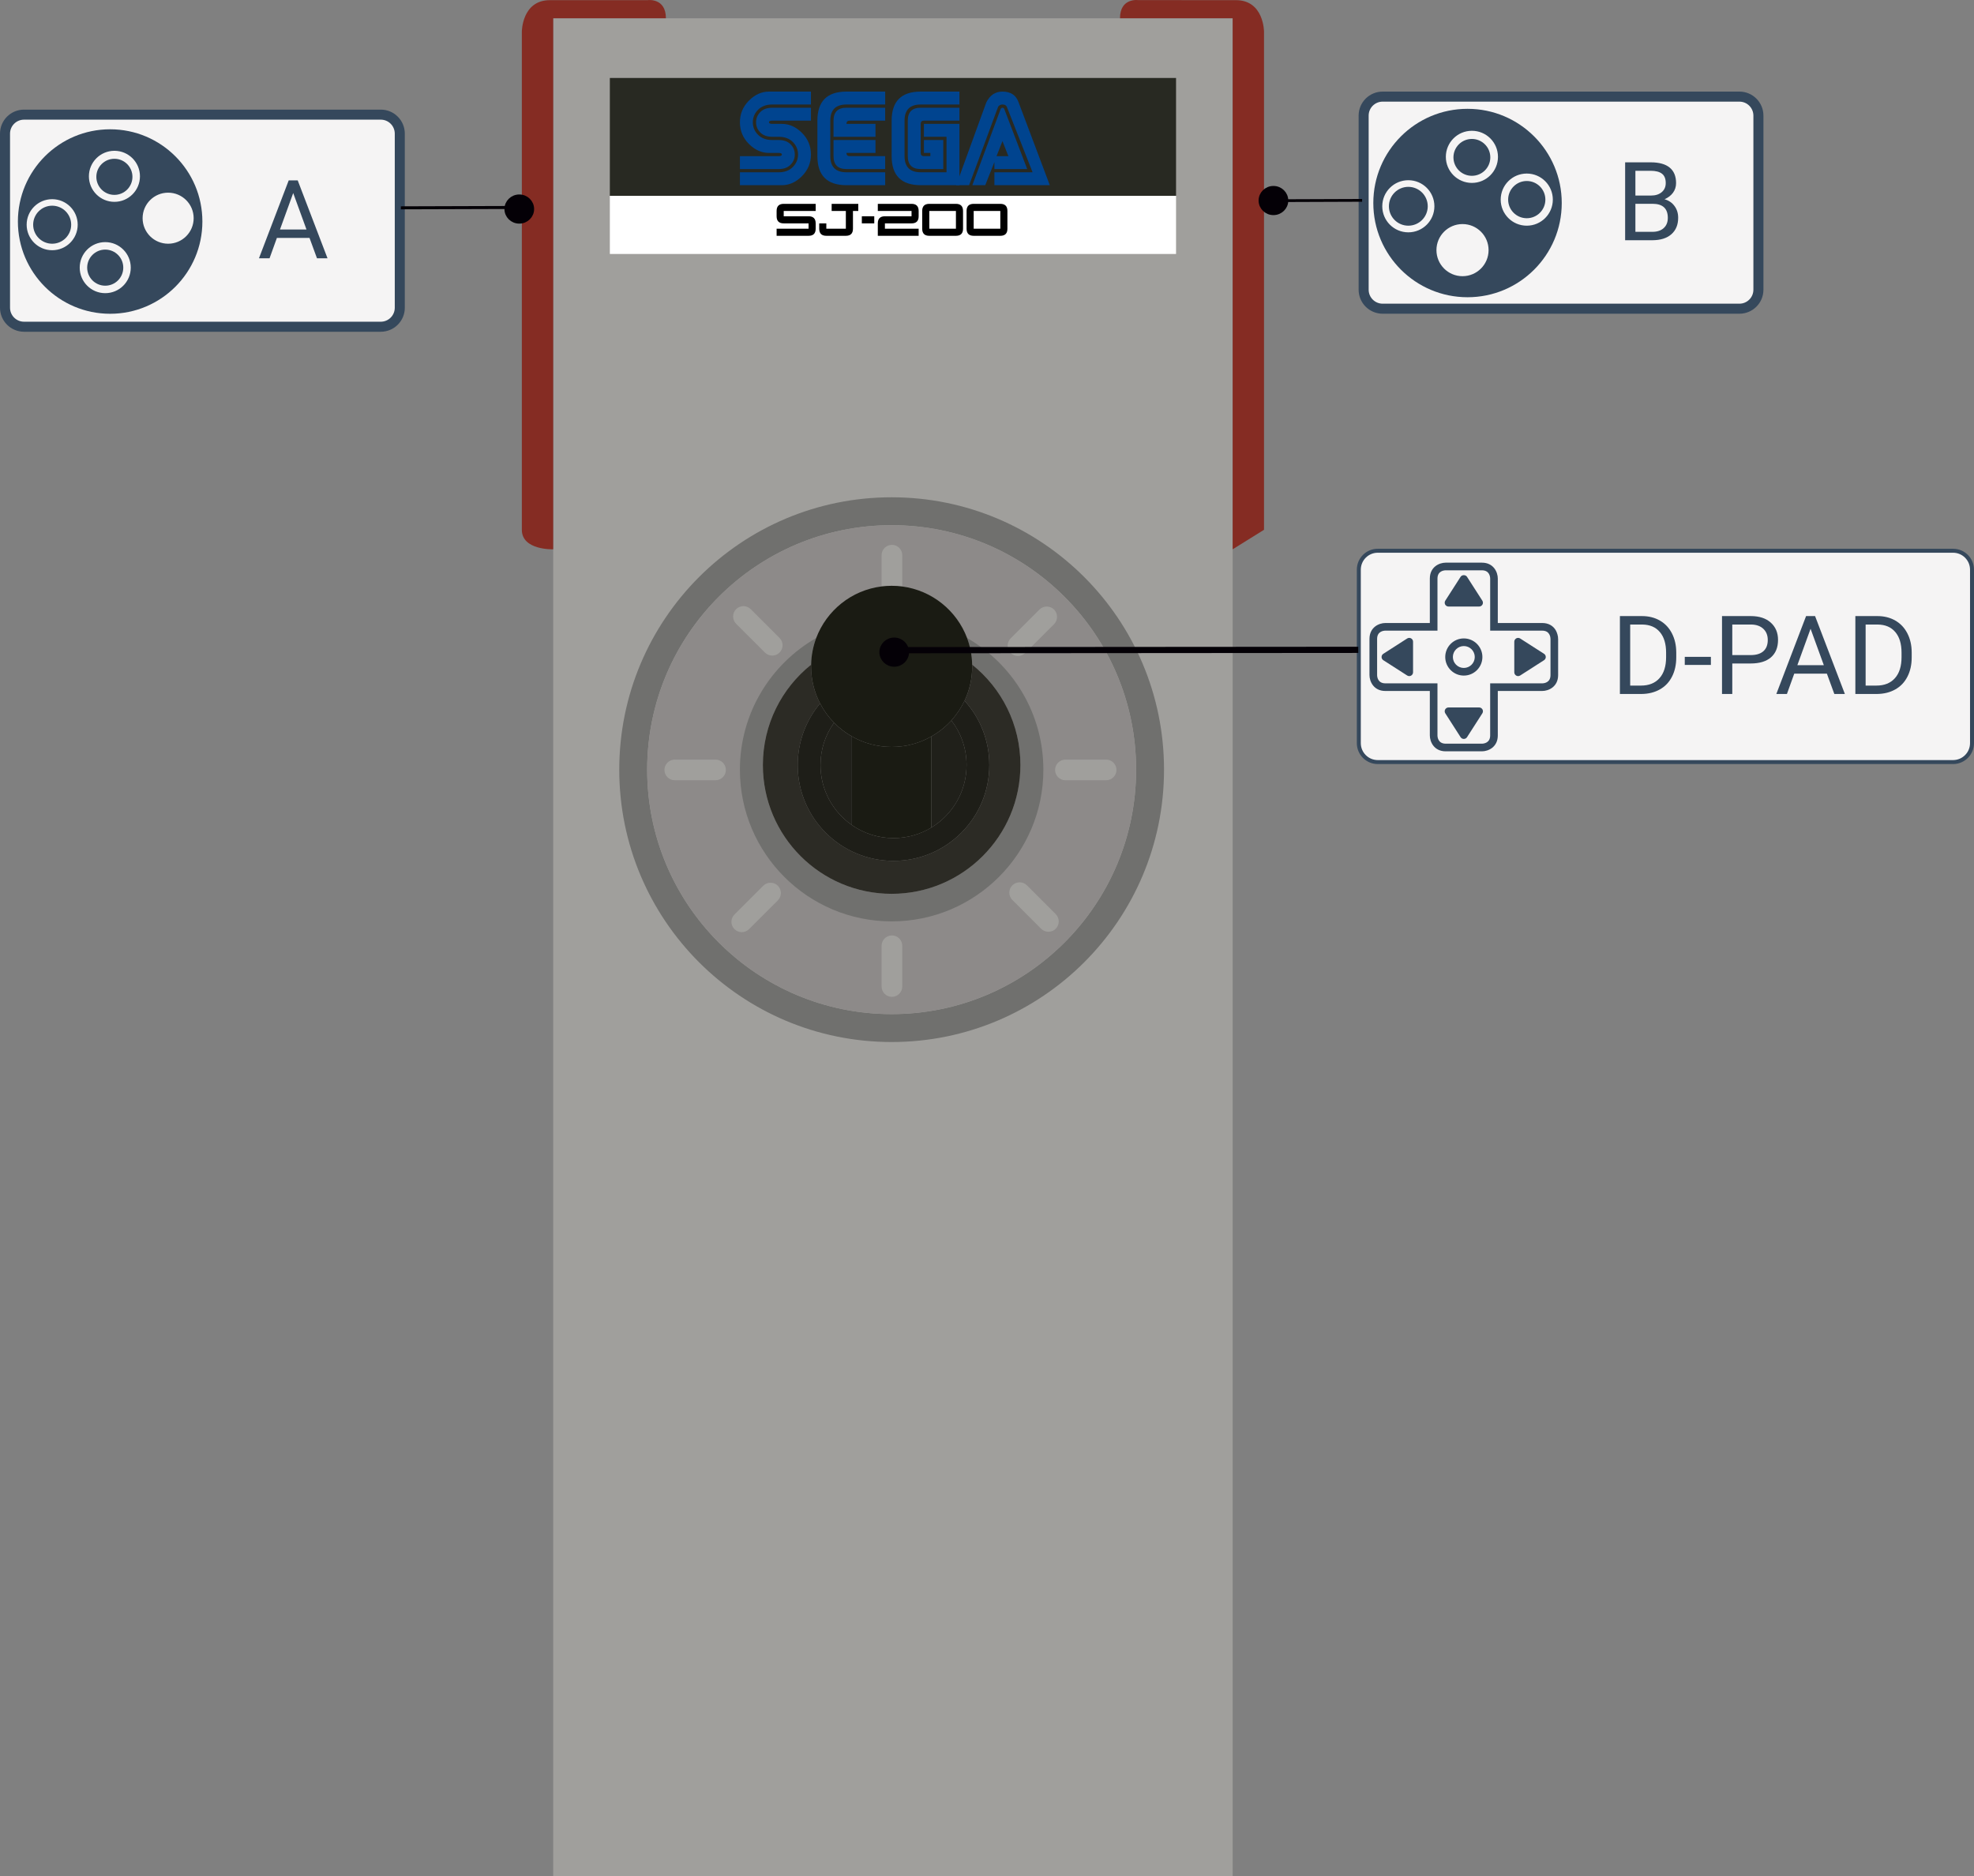 <svg enable-background="new 0 0 376.24 357.583" viewBox="0 0 376.24 357.583" xmlns="http://www.w3.org/2000/svg" xmlns:xlink="http://www.w3.org/1999/xlink"><rect x="0" y="0" width="376.24" height="357.583" fill="#808080" stroke="none"/><clipPath id="a"><path d="m3.312 24.643h35.226v35.226h-35.226z"/></clipPath><clipPath id="b"><path d="m261.651 20.741h35.977v35.977h-35.977z"/></clipPath><path d="m105.438 3.486h129.504v354.097h-129.504z" fill="#a09f9c"/><path d="m126.92 3.486h-21.482v101.214s-5.976.219-5.976-3.719 0-94.94 0-94.94 0-6.011 5.355-6.011h18.603s3.5-.517 3.5 3.456z" fill="#852c23"/><path d="m240.918 6.041v94.94s-5.976 3.719-5.976 3.719v-101.214h-21.473c0-3.973 3.5-3.465 3.5-3.465s13.23.009 18.594.009c5.355 0 5.355 6.011 5.355 6.011z" fill="#852c23"/><path d="m116.236 14.861h107.917v22.462h-107.917z" fill="#282922"/><path d="m116.236 37.323h107.917v11.087h-107.917z" fill="#fff"/><path d="m148.021 41.223v-1.015c0-.902.451-1.354 1.354-1.354h6.091v1.354h-6.091v1.015h4.737c.902 0 1.354.451 1.354 1.354v1.015c0 .902-.451 1.354-1.354 1.354h-6.091v-1.354h6.091v-1.015h-4.737c-.903 0-1.354-.451-1.354-1.354z"/><path d="m158.511 40.208v-1.354h5.076v1.354h-1.015v3.384c0 .902-.451 1.354-1.354 1.354h-3.722c-.902 0-1.354-.451-1.354-1.354v-1.015h1.354v1.015h3.722v-3.384z"/><path d="m164.264 42.577v-1.354h2.369v1.354z"/><path d="m175.092 41.223c0 .902-.451 1.354-1.354 1.354h-5.076v1.015h6.429v1.354h-7.783v-2.369c0-.902.451-1.354 1.354-1.354h5.076v-1.015h-6.429v-1.354h6.429c.902 0 1.354.451 1.354 1.354z"/><path d="m183.552 43.592c0 .902-.451 1.354-1.354 1.354h-5.076c-.902 0-1.354-.451-1.354-1.354v-3.384c0-.902.451-1.354 1.354-1.354h5.076c.902 0 1.354.451 1.354 1.354zm-1.354 0v-3.384h-5.076v3.384z"/><path d="m192.012 43.592c0 .902-.451 1.354-1.354 1.354h-5.076c-.902 0-1.354-.451-1.354-1.354v-3.384c0-.902.451-1.354 1.354-1.354h5.076c.902 0 1.354.451 1.354 1.354zm-1.354 0v-3.384h-5.076v3.384z"/><path d="m169.945 94.786c-28.675 0-51.915 23.241-51.915 51.915 0 28.675 23.241 51.915 51.915 51.915 28.675 0 51.915-23.241 51.915-51.915s-23.241-51.915-51.915-51.915zm0 98.511c-25.734 0-46.595-20.861-46.595-46.595 0-25.735 20.861-46.595 46.595-46.595 25.735 0 46.595 20.861 46.595 46.595s-20.861 46.595-46.595 46.595z" fill="#70706e"/><circle cx="169.945" cy="146.702" fill="#8d8a89" r="46.595"/><path d="m198.864 146.702c0 15.969-12.95 28.92-28.92 28.92s-28.92-12.95-28.92-28.92c0-10.737 5.854-20.108 14.543-25.096-.595 1.584-.936 3.29-.971 5.075v.009c-5.609 4.489-9.197 11.393-9.197 19.137 0 13.554 10.99 24.544 24.544 24.544s24.544-10.99 24.544-24.544c0-7.744-3.588-14.648-9.196-19.137v-.009c-.035-1.785-.376-3.491-.971-5.075 8.69 4.987 14.544 14.359 14.544 25.096z" fill="#70706e"/><path d="m194.489 145.826c0 13.554-10.99 24.544-24.544 24.544s-24.544-10.99-24.544-24.544c0-7.744 3.588-14.648 9.197-19.137-.009.105-.009.219-.009.324 0 2.546.621 4.953 1.724 7.07-2.669 3.176-4.27 7.272-4.27 11.743 0 10.089 8.173 18.262 18.262 18.262s18.262-8.173 18.262-18.262c0-4.716-1.785-9.022-4.725-12.259.936-1.995 1.461-4.209 1.461-6.554 0-.105 0-.219-.009-.324 5.608 4.49 9.195 11.393 9.195 19.137z" fill="#2c2b25"/><path d="m138.348 146.754c0 .543-.219 1.033-.577 1.391-.359.359-.849.578-1.391.578h-7.77c-1.085 0-1.969-.884-1.969-1.969 0-.543.219-1.033.577-1.391.359-.359.849-.577 1.391-.577h7.77c1.085-.001 1.969.883 1.969 1.968zm72.478-1.969h-7.761c-.543 0-1.033.219-1.391.577-.359.359-.577.849-.577 1.391 0 1.085.884 1.969 1.969 1.969h7.761c.543 0 1.033-.219 1.391-.578.359-.359.578-.849.578-1.391-.001-1.084-.885-1.968-1.97-1.968zm-39.437 34.091c-.359-.359-.849-.577-1.391-.577-1.085 0-1.969.884-1.969 1.969v7.77c0 .543.219 1.033.578 1.391.359.359.849.578 1.391.578 1.085 0 1.969-.893 1.969-1.969v-7.77c-.001-.543-.22-1.033-.578-1.392zm0-74.447c-.359-.359-.849-.578-1.391-.578-1.085 0-1.969.884-1.969 1.969v5.959c.63-.079 1.269-.122 1.916-.122.683 0 1.365.044 2.021.131v-5.968c0-.542-.219-1.032-.577-1.391zm-23.127 64.402c-.77-.77-2.021-.77-2.791 0l-5.486 5.486c-.385.385-.577.892-.577 1.391 0 .508.192 1.006.577 1.391.761.77 2.021.77 2.783 0l5.495-5.486c.376-.385.569-.893.569-1.391-.002-.507-.194-1.015-.57-1.391zm52.641-52.65c-.77-.761-2.021-.761-2.783 0l-5.495 5.495c-.376.385-.569.884-.569 1.391s.192 1.006.569 1.391c.77.77 2.021.77 2.783 0l5.495-5.486c.376-.385.569-.893.569-1.391 0-.508-.193-1.015-.569-1.4zm.315 58.058-5.486-5.486c-.385-.385-.893-.578-1.391-.578-.508 0-1.006.193-1.391.578-.77.761-.77 2.021 0 2.783l5.486 5.495c.385.385.893.569 1.391.569.508 0 1.015-.184 1.391-.569.77-.771.77-2.022 0-2.792zm-52.641-52.642-5.486-5.486c-.385-.385-.892-.577-1.4-.577-.499 0-1.006.192-1.391.577-.761.761-.761 2.013 0 2.783l5.495 5.486c.376.385.884.577 1.391.577.508 0 1.015-.192 1.391-.577.77-.762.77-2.013 0-2.783z" fill="#a09f9c"/><path d="m185.301 127.013c0 2.345-.525 4.559-1.461 6.554-.656 1.374-1.505 2.634-2.511 3.754-1.094 1.208-2.38 2.24-3.806 3.045-2.231 1.278-4.821 2.004-7.578 2.004-2.756 0-5.346-.726-7.578-2.004-1.251-.709-2.398-1.593-3.395-2.616-1.059-1.076-1.96-2.31-2.66-3.666-1.102-2.118-1.724-4.524-1.724-7.07 0-.105 0-.219.009-.324v-.009c.035-1.785.376-3.491.971-5.075 1.978-5.241 6.729-9.118 12.46-9.827.63-.079 1.269-.122 1.916-.122.683 0 1.365.044 2.021.131 5.688.753 10.395 4.611 12.355 9.818.595 1.584.936 3.29.971 5.075v.009c.01.105.01.218.01.323z" fill="#1a1b13"/><path d="m188.565 145.826c0 10.089-8.173 18.262-18.262 18.262s-18.262-8.173-18.262-18.262c0-4.471 1.601-8.567 4.27-11.743.7 1.356 1.601 2.59 2.66 3.666-1.636 2.275-2.59 5.058-2.59 8.077 0 4.743 2.371 8.925 5.985 11.437 2.249 1.566 4.979 2.485 7.936 2.485 2.643 0 5.119-.735 7.219-2.013 4.016-2.441 6.703-6.86 6.703-11.909 0-3.211-1.085-6.151-2.896-8.505 1.006-1.12 1.855-2.38 2.511-3.754 2.941 3.238 4.726 7.543 4.726 12.259z" fill="#1e1e18"/><path d="m177.522 140.366v17.369c-2.1 1.278-4.576 2.013-7.219 2.013-2.958 0-5.688-.919-7.936-2.485v-16.897c2.231 1.278 4.821 2.004 7.578 2.004 2.756 0 5.346-.726 7.577-2.004z" fill="#1a1b13"/><path d="m162.367 140.366v16.897c-3.614-2.511-5.985-6.694-5.985-11.437 0-3.019.954-5.801 2.59-8.077.997 1.025 2.144 1.909 3.395 2.617z" fill="#20201a"/><path d="m184.225 145.826c0 5.049-2.686 9.468-6.703 11.909v-17.369c1.426-.805 2.713-1.838 3.806-3.045 1.812 2.354 2.897 5.294 2.897 8.505z" fill="#20201a"/><path d="m141.028 23.303c0-1.6.571-2.974 1.712-4.122 1.142-1.148 2.417-1.723 3.825-1.723h7.998v2.461h-7.383c-1.135 0-2.034.335-2.697 1.005s-.995 1.463-.995 2.379c0 .93.332 1.726.995 2.389s1.562.995 2.697.995h1.23c.971 0 1.726.27 2.266.81s.81 1.193.81 1.959c0 .752-.27 1.401-.81 1.948s-1.295.82-2.266.82h-7.383v-2.461h7.383c.41 0 .615-.103.615-.308s-.205-.308-.615-.308h-1.846c-1.408 0-2.683-.571-3.825-1.712-1.14-1.141-1.711-2.519-1.711-4.132zm3.076 0c0-.752.27-1.401.81-1.948s1.295-.82 2.266-.82h7.383v2.461h-7.383c-.41 0-.615.103-.615.308s.205.308.615.308h1.846c1.408 0 2.683.571 3.825 1.712 1.142 1.142 1.712 2.519 1.712 4.132 0 1.6-.571 2.974-1.712 4.122-1.142 1.148-2.417 1.723-3.825 1.723h-7.998v-2.461h7.383c1.135 0 2.034-.335 2.697-1.005s.995-1.463.995-2.379c0-.93-.332-1.726-.995-2.389s-1.562-.995-2.697-.995h-1.23c-.971 0-1.726-.27-2.266-.81-.541-.541-.811-1.193-.811-1.959z" fill="#00448f"/><path d="m155.794 22.995c0-3.692 1.846-5.537 5.537-5.537h7.383v2.461h-7.383c-2.051 0-3.076 1.025-3.076 3.076v6.768c0 2.051 1.025 3.076 3.076 3.076h7.383v2.461h-7.383c-3.692 0-5.537-1.846-5.537-5.537zm3.076 3.077v-3.076c0-1.641.82-2.461 2.461-2.461h7.383v2.461h-6.768c-.41 0-.615.205-.615.615h5.537v2.461zm0 .615h7.998v2.461h-5.537c0 .41.205.615.615.615h6.768v2.461h-7.383c-1.641 0-2.461-.82-2.461-2.461z" fill="#00448f"/><path d="m169.945 22.995c0-3.692 1.846-5.537 5.537-5.537h7.383v2.461h-7.383c-2.051 0-3.076 1.025-3.076 3.076v6.768c0 2.051 1.025 3.076 3.076 3.076h4.922v-6.768h-4.307v-2.461h6.768v11.69h-7.383c-3.692 0-5.537-1.846-5.537-5.537zm3.076 0c0-1.641.82-2.461 2.461-2.461h7.383v2.461h-6.768c-.41 0-.615.205-.615.615v5.537c0 .41.205.615.615.615h1.23v-.615h-1.23v-2.461h3.691v5.537h-4.307c-1.641 0-2.461-.82-2.461-2.461v-6.767z" fill="#00448f"/><path d="m189.53 32.839h7.28l-4.922-12.51c-.137-.273-.41-.41-.82-.41-.342 0-.615.137-.82.41l-5.537 14.971h-2.461l5.742-15.791c.684-1.367 1.709-2.051 3.076-2.051 1.572 0 2.598.684 3.076 2.051l5.947 15.791h-10.561zm0-.615v-1.333l-1.743 4.409h-2.461l5.332-14.356c.068-.273.205-.41.41-.41s.342.137.41.41l4.307 11.28zm1.538-5.332-1.128 2.871h2.256z" fill="#00448f"/><path d="m72.578 21.851h-68.001c-2 0-3.621 1.621-3.621 3.621v33.185c0 2 1.621 3.621 3.621 3.621h68.001c1.999 0 3.621-1.621 3.621-3.621v-33.185c0-2-1.621-3.621-3.621-3.621" fill="#f5f4f4"/><path d="m4.577 21.851v.957h68.001c1.471.003 2.661 1.193 2.664 2.664v33.185c-.003 1.471-1.194 2.662-2.664 2.664h-68.001c-1.471-.003-2.661-1.193-2.664-2.664v-33.185c.003-1.471 1.193-2.661 2.664-2.664v-.957-.957c-2.528.001-4.576 2.049-4.577 4.578v33.185c.001 2.528 2.049 4.577 4.577 4.578h68.001c2.528-.001 4.577-2.049 4.577-4.578v-33.185c-.001-2.529-2.049-4.577-4.577-4.577h-68.001z" fill="#35485c"/><path d="m58.995 45.352h-6.221l-1.397 3.875h-2.019l5.67-14.849h1.713l5.681 14.849h-2.009zm-5.63-1.611h5.049l-2.529-6.946z" fill="#35485c"/><path clip-path="url(#a)" d="m32.046 46.454c-2.686 0-4.865-2.178-4.865-4.865 0-2.686 2.179-4.864 4.865-4.864 2.687 0 4.865 2.178 4.865 4.864s-2.178 4.865-4.865 4.865m-10.236-7.981c-2.687 0-4.865-2.179-4.865-4.866 0-2.686 2.178-4.864 4.865-4.864s4.865 2.179 4.865 4.864c-.001 2.687-2.178 4.866-4.865 4.866m-1.753 17.407c-2.687 0-4.864-2.179-4.864-4.865 0-2.687 2.177-4.865 4.864-4.865 2.686 0 4.865 2.178 4.865 4.865 0 2.686-2.179 4.865-4.865 4.865m-10.113-8.185c-2.687 0-4.864-2.177-4.864-4.865 0-2.686 2.178-4.864 4.864-4.864 2.687 0 4.865 2.178 4.865 4.864 0 2.688-2.177 4.865-4.865 4.865m11.048-23.052c-9.71 0-17.582 7.871-17.582 17.582 0 9.71 7.871 17.582 17.582 17.582s17.582-7.872 17.582-17.582c0-9.711-7.872-17.582-17.582-17.582" fill="#35485c"/><path clip-path="url(#a)" d="m23.496 51.015c0 1.899-1.54 3.44-3.44 3.44s-3.44-1.541-3.44-3.44c0-1.9 1.54-3.44 3.44-3.44s3.44 1.54 3.44 3.44" fill="#35485c"/><path clip-path="url(#a)" d="m13.567 42.83c0 2.001-1.622 3.624-3.623 3.624s-3.623-1.623-3.623-3.624 1.622-3.623 3.623-3.623 3.623 1.622 3.623 3.623" fill="#35485c"/><path clip-path="url(#a)" d="m25.243 33.706c0 1.9-1.541 3.44-3.44 3.44-1.9 0-3.44-1.54-3.44-3.44s1.539-3.44 3.44-3.44c1.9 0 3.44 1.54 3.44 3.44" fill="#35485c"/><path d="m331.529 18.415h-68.001c-2 0-3.621 1.621-3.621 3.621v33.185c0 1.999 1.621 3.621 3.621 3.621h68.001c2 0 3.621-1.621 3.621-3.621v-33.186c0-2-1.621-3.62-3.621-3.62" fill="#f5f4f4"/><path d="m263.528 18.415v.957h68.001c1.471.003 2.661 1.193 2.664 2.664v33.185c-.003 1.471-1.193 2.661-2.664 2.664h-68.001c-1.471-.003-2.661-1.193-2.664-2.664v-33.186c.003-1.471 1.193-2.661 2.664-2.664v-.956-.957c-2.528.001-4.577 2.049-4.577 4.577v33.185c.001 2.528 2.049 4.577 4.577 4.577h68.001c2.529-.001 4.577-2.049 4.577-4.577v-33.185c-.001-2.528-2.049-4.577-4.577-4.577h-68.001z" fill="#35485c"/><path d="m309.747 45.791v-14.85h4.854c1.611 0 2.821.333 3.631.999.816.666 1.224 1.652 1.224 2.958 0 .694-.197 1.309-.591 1.846-.395.53-.932.941-1.611 1.234.802.225 1.435.653 1.897 1.285.469.626.704 1.374.704 2.244 0 1.333-.431 2.38-1.295 3.141-.864.762-2.084 1.142-3.662 1.142h-5.151zm1.957-6.946v5.344h3.233c.911 0 1.628-.234 2.151-.704.531-.476.795-1.129.795-1.958 0-1.788-.971-2.682-2.916-2.682zm0-1.57h2.958c.856 0 1.539-.214 2.049-.642.517-.429.775-1.01.775-1.744 0-.816-.238-1.407-.713-1.775-.476-.374-1.201-.561-2.173-.561h-2.896z" fill="#35485c"/><path clip-path="url(#b)" d="m290.997 43.017c-2.743 0-4.968-2.225-4.968-4.97 0-2.743 2.225-4.967 4.968-4.967 2.745 0 4.969 2.224 4.969 4.967 0 2.745-2.224 4.97-4.969 4.97m-10.455-8.152c-2.744 0-4.968-2.225-4.968-4.969 0-2.743 2.224-4.968 4.968-4.968 2.745 0 4.968 2.225 4.968 4.968 0 2.745-2.223 4.969-4.968 4.969m-1.79 17.779c-2.744 0-4.968-2.225-4.968-4.968 0-2.744 2.224-4.968 4.968-4.968s4.968 2.224 4.968 4.968c0 2.743-2.224 4.968-4.968 4.968m-10.327-8.359c-2.745 0-4.968-2.224-4.968-4.969 0-2.743 2.223-4.967 4.968-4.967 2.744 0 4.968 2.224 4.968 4.967 0 2.745-2.225 4.969-4.968 4.969m11.283-23.544c-9.918 0-17.957 8.039-17.957 17.957 0 9.917 8.039 17.957 17.957 17.957s17.957-8.04 17.957-17.957c0-9.918-8.04-17.957-17.957-17.957" fill="#35485c"/><path clip-path="url(#b)" d="m294.545 38.048c0 1.96-1.588 3.548-3.547 3.548-1.961 0-3.549-1.588-3.549-3.548 0-1.959 1.588-3.547 3.549-3.547 1.959 0 3.547 1.588 3.547 3.547" fill="#35485c"/><path clip-path="url(#b)" d="m272.125 39.316c0 2.043-1.657 3.702-3.701 3.702-2.043 0-3.7-1.658-3.7-3.702s1.657-3.701 3.7-3.701c2.043.001 3.701 1.658 3.701 3.701" fill="#35485c"/><path clip-path="url(#b)" d="m284.05 29.997c0 1.94-1.574 3.513-3.513 3.513-1.941 0-3.514-1.573-3.514-3.513 0-1.941 1.573-3.513 3.514-3.513 1.939 0 3.513 1.573 3.513 3.513" fill="#35485c"/><path d="m372.255 104.976h-109.66c-1.992 0-3.608 1.615-3.608 3.608v33.063c0 1.992 1.615 3.608 3.608 3.608h109.659c1.992 0 3.608-1.615 3.608-3.608v-33.063c0-1.993-1.615-3.608-3.607-3.608" fill="#f5f4f4"/><g fill="#35485c"><path d="m262.595 104.976v.378h109.659c1.783.003 3.226 1.446 3.229 3.229v33.063c-.003 1.783-1.446 3.226-3.229 3.229h-109.659c-1.783-.003-3.226-1.446-3.229-3.229v-33.063c.003-1.783 1.446-3.226 3.229-3.229v-.378-.378c-2.201 0-3.986 1.784-3.986 3.986v33.063c0 2.201 1.784 3.985 3.986 3.986h109.659c2.201 0 3.985-1.784 3.986-3.986v-33.063c0-2.201-1.784-3.985-3.986-3.986h-109.659z"/><path d="m282.449 143.207h-6.901c-2.221 0-3.026-1.811-3.026-3.029v-8.473h-8.475c-2.223 0-3.028-1.811-3.028-3.029v-6.899c0-2.221 1.812-3.028 3.028-3.028h8.475v-8.474c0-2.222 1.81-3.029 3.026-3.029h6.901c2.222 0 3.028 1.812 3.028 3.029v8.474h8.472c1.165 0 2.091.51 2.604 1.436.201.364.443 1.079.416 1.59h.007v6.899c0 2.222-1.811 3.029-3.028 3.029h-8.472v8.473c.002 2.225-1.809 3.031-3.027 3.031zm-18.401-23.002c-.365.006-1.573.135-1.573 1.572v6.899c.006.365.135 1.573 1.573 1.573h9.93v9.928c.005.365.135 1.573 1.57 1.573h6.898c.372-.006 1.576-.138 1.576-1.573v-9.927h9.927c.365-.006 1.573-.136 1.573-1.573v-6.909c-.005-.278-.109-1.561-1.572-1.561h-9.926v-9.929c-.007-.365-.136-1.573-1.573-1.573h-6.901c-.365.006-1.57.135-1.57 1.573v9.928h-9.932z"/><path d="m279.001 128.771c-1.953 0-3.541-1.589-3.541-3.542s1.588-3.542 3.541-3.542 3.541 1.589 3.541 3.542c0 1.954-1.589 3.542-3.541 3.542zm0-5.629c-1.15 0-2.086.937-2.086 2.086 0 1.152.936 2.087 2.086 2.087s2.086-.936 2.086-2.087c0-1.15-.937-2.086-2.086-2.086z"/><path d="m279 110.337-2.916 4.545h5.834z"/><path d="m281.916 115.61h-5.833c-.267 0-.511-.146-.639-.378-.127-.234-.117-.518.026-.743l2.916-4.545c.268-.418.958-.417 1.225 0l2.918 4.545c.143.224.154.509.026.743-.127.232-.371.378-.639.378zm-4.501-1.455h3.171l-1.585-2.47z"/><path d="m264.052 125.229 4.545 2.915v-5.832z"/><path d="m268.597 128.871c-.137 0-.274-.039-.393-.116l-4.545-2.915c-.209-.133-.335-.364-.335-.612s.126-.478.335-.612l4.545-2.916c.223-.143.508-.154.742-.026.233.127.379.372.379.638v5.832c0 .266-.145.51-.379.638-.11.06-.23.089-.349.089zm-3.198-3.642 2.47 1.583v-3.168z"/><path d="m293.893 125.228-4.546-2.916v5.832z"/><path d="m289.348 128.871c-.12 0-.24-.029-.348-.089-.234-.128-.38-.372-.38-.638v-5.832c0-.266.145-.51.38-.638.232-.128.517-.12.742.026l4.546 2.915c.209.134.335.365.335.612 0 .248-.126.478-.335.612l-4.547 2.916c-.119.078-.257.116-.393.116zm.728-5.228v3.169l2.471-1.584z"/><path d="m279 140.12 2.918-4.545h-5.834z"/><path d="m279 140.847c-.248 0-.479-.126-.613-.335l-2.916-4.545c-.143-.224-.153-.509-.026-.743.128-.233.373-.379.639-.379h5.834c.266 0 .51.145.638.379.128.233.117.518-.026.743l-2.918 4.545c-.134.209-.365.335-.612.335zm-1.585-4.545 1.585 2.47 1.585-2.47z"/><path d="m308.752 132.278v-14.849h4.191c1.292 0 2.435.285 3.427.857.993.571 1.757 1.384 2.295 2.437.545 1.054.82 2.264.826 3.631v.948c0 1.401-.271 2.628-.816 3.682-.537 1.054-1.308 1.863-2.315 2.427-.999.564-2.165.853-3.498.867zm1.959-13.238v11.637h2.06c1.509 0 2.682-.469 3.519-1.407.843-.938 1.265-2.274 1.265-4.008v-.867c0-1.686-.398-2.995-1.194-3.927-.788-.938-1.91-1.414-3.365-1.428z"/><path d="m321.113 125.2h4.978v1.54h-4.978z"/><path d="m330.17 126.465v5.813h-1.959v-14.849h5.477c1.625 0 2.896.415 3.814 1.244.925.83 1.387 1.928 1.387 3.294 0 1.441-.452 2.553-1.356 3.335-.898.775-2.186 1.163-3.866 1.163zm0-1.602h3.519c1.047 0 1.849-.245 2.407-.735.558-.496.837-1.21.837-2.142 0-.884-.279-1.591-.837-2.121s-1.322-.806-2.295-.826h-3.631z"/><path d="m348.201 128.402h-6.221l-1.397 3.876h-2.019l5.671-14.849h1.713l5.68 14.849h-2.009zm-5.63-1.611h5.049l-2.529-6.945z"/><path d="m353.627 132.278v-14.849h4.191c1.292 0 2.435.285 3.427.857.993.571 1.758 1.384 2.296 2.437.544 1.054.819 2.264.825 3.631v.948c0 1.401-.271 2.628-.816 3.682-.537 1.054-1.308 1.863-2.315 2.427-.999.564-2.165.853-3.498.867zm1.958-13.238v11.637h2.06c1.509 0 2.683-.469 3.519-1.407.843-.938 1.265-2.274 1.265-4.008v-.867c0-1.686-.398-2.995-1.194-3.927-.788-.938-1.91-1.414-3.365-1.428z"/></g><ellipse cx="170.437" cy="124.303" fill="#040006" rx="2.35" ry="2.3" stroke="#040006" stroke-width=".958"/><ellipse cx="98.974" cy="39.846" fill="#040006" rx="2.35" ry="2.3" stroke="#040006" stroke-width=".958"/><ellipse cx="242.713" cy="38.222" fill="#040006" rx="2.35" ry="2.3" stroke="#040006" stroke-width=".958"/><path d="m258.888 123.864-87.165.065" fill="#040006" stroke="#040006" stroke-width="1.181"/><path d="m259.615 38.189-17.575.065" fill="#040006" stroke="#040006" stroke-width=".531"/><path d="m96.996 39.547-20.592.065" fill="#040006" stroke="#040006" stroke-width=".574"/></svg>
